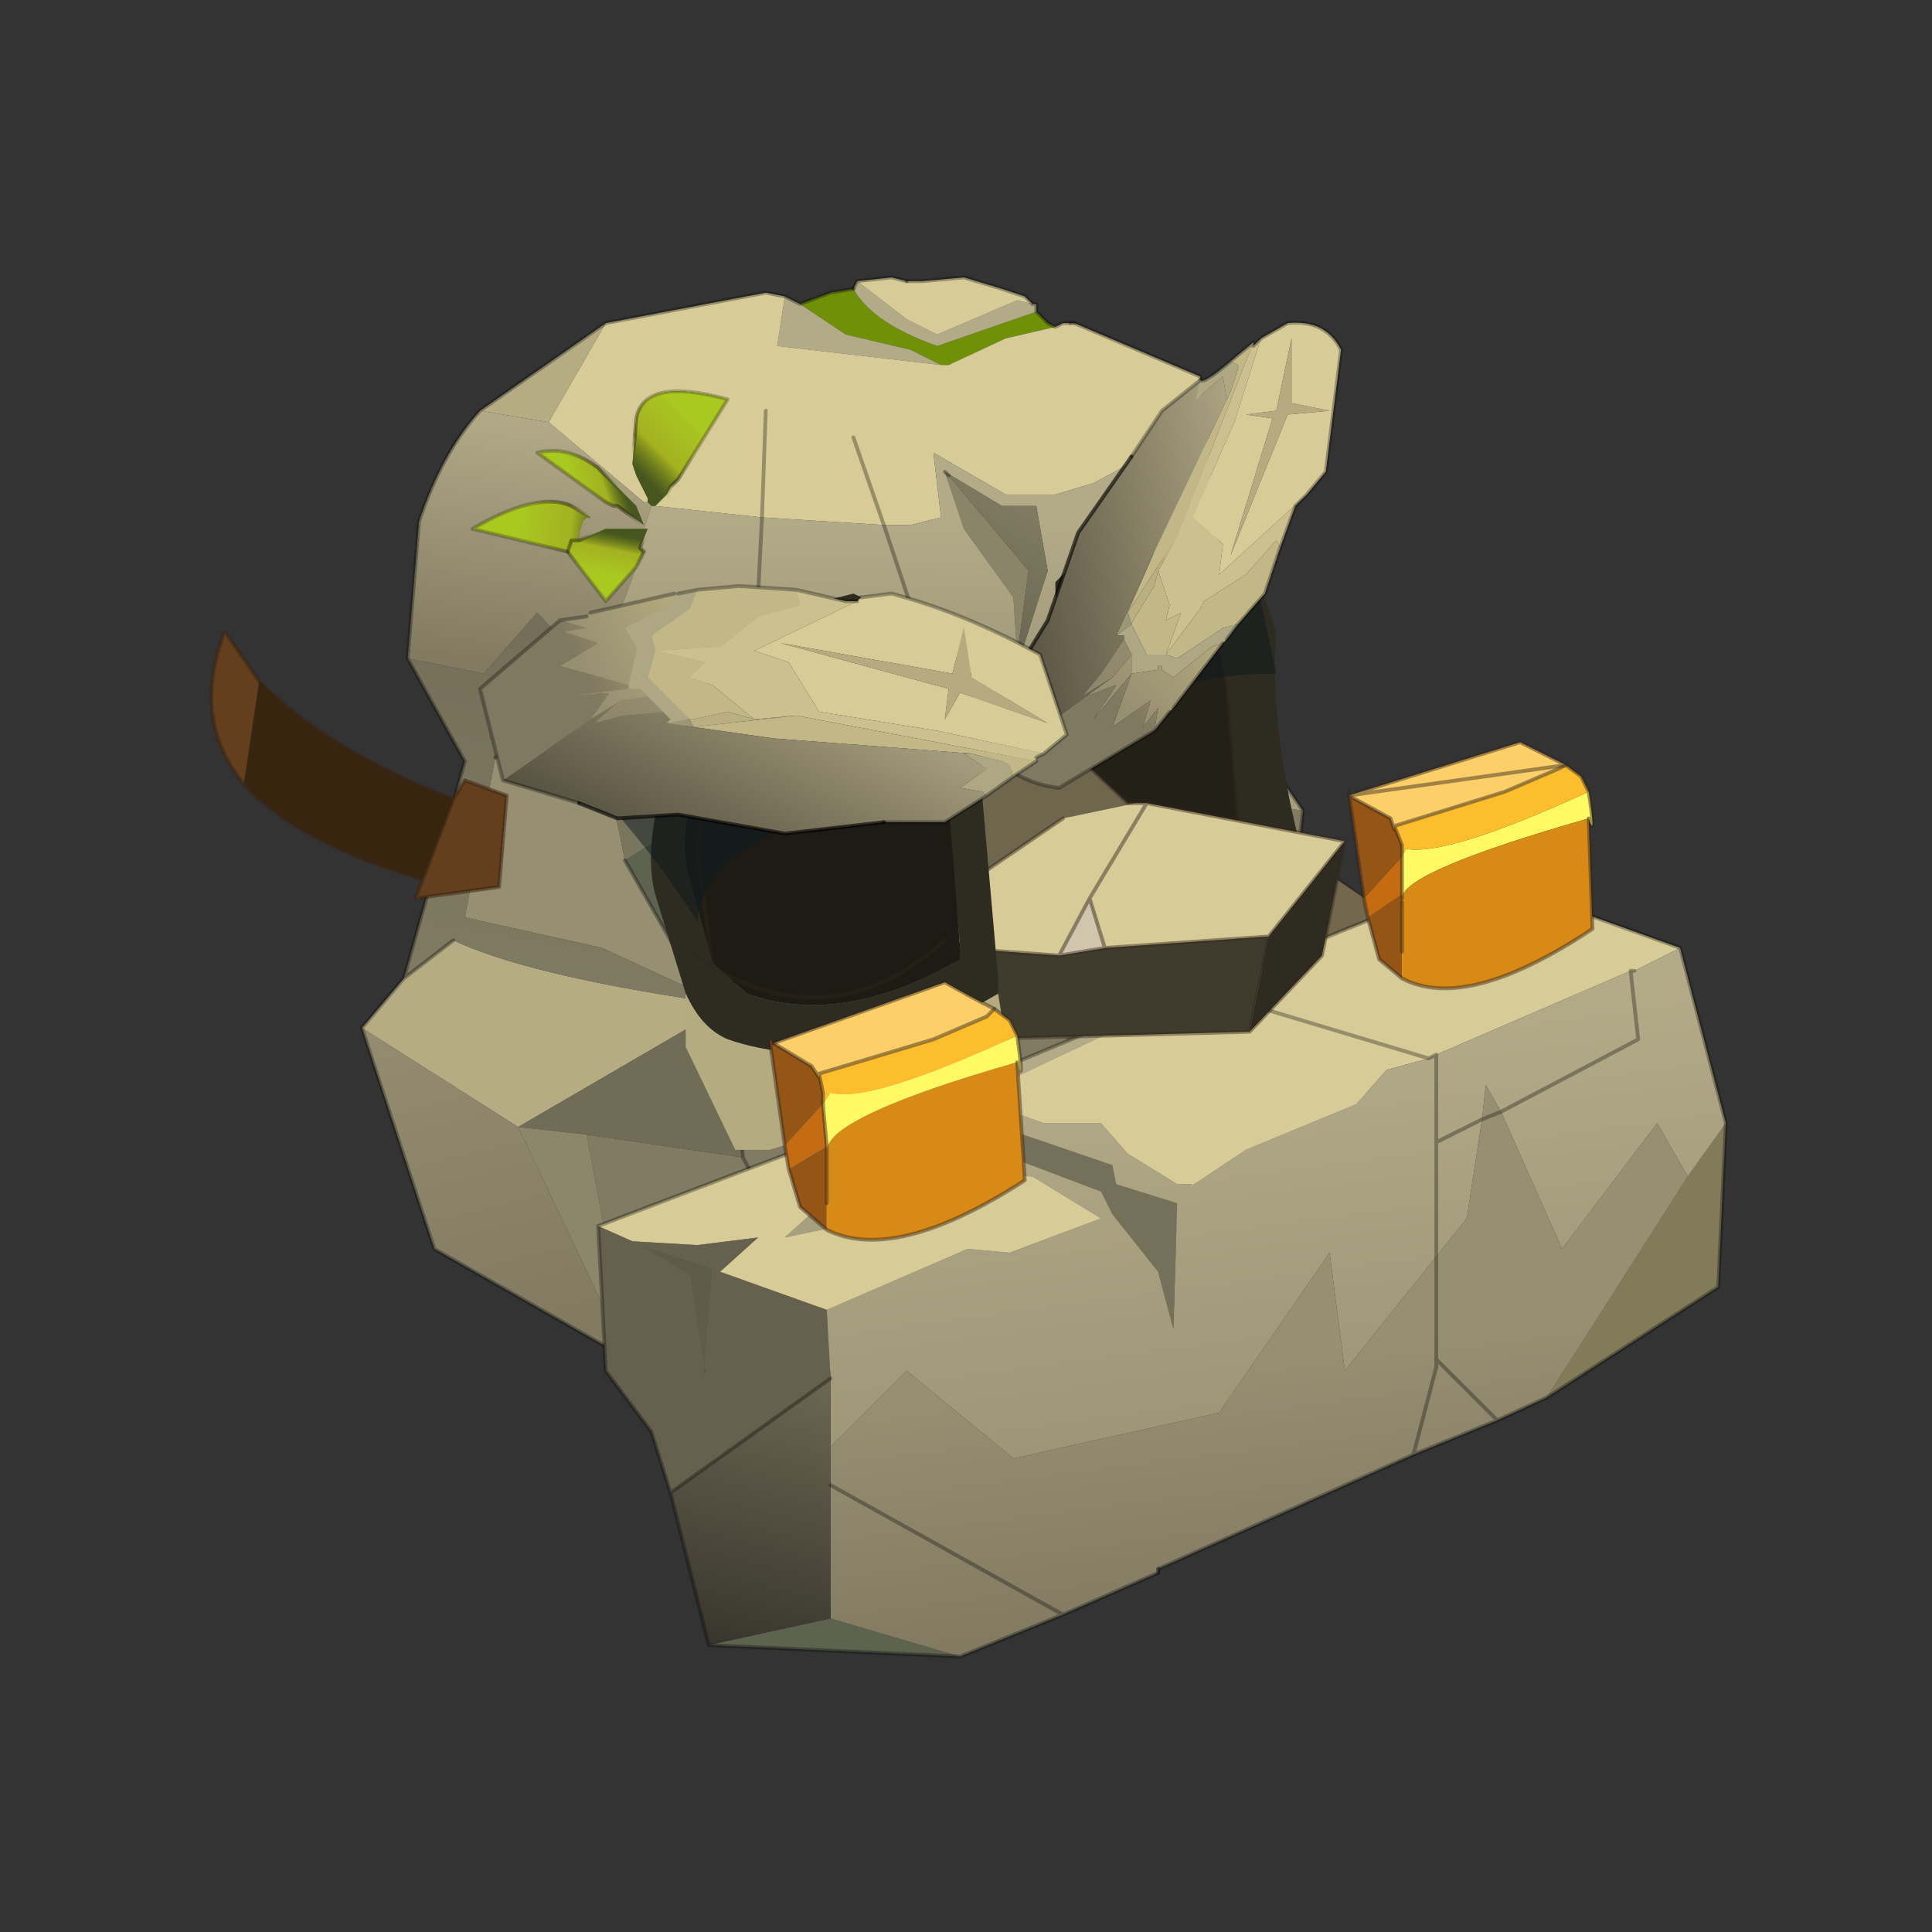 <?xml version="1.0" encoding="UTF-8" standalone="no"?>
<svg xmlns:xlink="http://www.w3.org/1999/xlink" height="440.0px" width="440.0px" xmlns="http://www.w3.org/2000/svg">
  <rect width="100%" height="100%" fill="#333333" stroke="none"/>
  <g transform="matrix(10.0, 0.0, 0.0, 10.0, 0.0, 0.0)">
    <use height="44.0" transform="matrix(0.909, 0.0, 0.0, 0.909, 2.0, 2.0)" width="44.0" xlink:href="#sprite0"/>
  </g>
  <defs>
    <g id="sprite0" transform="matrix(1.0, 0.0, 0.0, 1.0, 0.0, 0.0)">
      <use height="44.0" transform="matrix(1.0, 0.0, 0.0, 1.0, 0.0, 0.0)" width="44.0" xlink:href="#shape0"/>
      <use height="18.1" transform="matrix(1.909, 0.0, 0.0, 1.909, 3.05, 4.75)" width="19.9" xlink:href="#sprite1"/>
    </g>
    <g id="shape0" transform="matrix(1.0, 0.0, 0.0, 1.0, 0.0, 0.0)">
      <path d="M44.0 44.0 L0.0 44.0 0.0 0.0 44.0 0.0 44.0 44.0" fill="#43adca" fill-opacity="0.0" fill-rule="evenodd" stroke="none"/>
    </g>
    <g id="sprite1" transform="matrix(1.0, 0.0, 0.0, 1.0, 0.0, 0.0)">
      <use height="18.1" transform="matrix(1.0, 0.0, 0.0, 1.0, 0.0, 0.0)" width="19.9" xlink:href="#sprite2"/>
    </g>
    <g id="sprite2" transform="matrix(1.0, 0.0, 0.0, 1.0, 7.45, 16.85)">
      <use height="18.1" transform="matrix(1.0, 0.0, 0.0, 1.0, -7.45, -16.85)" width="19.9" xlink:href="#shape1"/>
    </g>
    <g id="shape1" transform="matrix(1.0, 0.0, 0.0, 1.0, 7.45, 16.85)">
      <path d="M0.3 -16.5 L0.9 -16.1 1.75 -15.9 2.15 -15.7 2.25 -15.7 3.0 -16.05 3.65 -16.2 3.55 -16.25 3.4 -16.4 2.1 -15.95 Q1.25 -16.25 1.0 -16.7 L0.7 -16.65 0.3 -16.5" fill="#709107" fill-rule="evenodd" stroke="none"/>
      <path d="M0.1 -16.6 L0.0 -15.95 2.15 -15.7 1.75 -15.9 0.9 -16.1 0.3 -16.5 0.1 -16.6 M3.35 -16.5 L3.15 -16.55 2.1 -16.1 1.7 -16.3 1.05 -16.8 1.0 -16.7 Q1.25 -16.25 2.1 -15.95 L3.4 -16.4 3.4 -16.5 3.35 -16.5" fill="#b3ab88" fill-rule="evenodd" stroke="none"/>
      <path d="M2.15 -15.7 L0.0 -15.95 0.1 -16.6 -0.15 -16.65 -2.25 -16.25 -3.0 -14.95 -1.75 -13.9 -1.7 -13.9 -1.7 -13.95 -1.85 -14.25 -1.9 -14.4 -1.85 -15.0 Q-1.75 -15.55 -0.65 -15.25 L-1.3 -14.2 -1.35 -14.15 -1.4 -14.1 -1.45 -14.0 -1.6 -13.85 -0.2 -13.7 -0.15 -15.1 -0.2 -13.7 1.4 -13.6 1.75 -13.6 2.15 -13.7 2.05 -14.55 3.0 -14.0 3.65 -14.0 4.15 -14.15 5.55 -14.9 5.55 -15.55 3.9 -16.25 3.85 -16.25 3.75 -16.25 3.65 -16.2 3.0 -16.05 2.25 -15.7 2.15 -15.7 M1.0 -14.75 L1.4 -13.6 1.0 -14.75 M1.05 -16.8 L1.7 -16.3 2.1 -16.1 3.15 -16.55 3.35 -16.5 3.3 -16.55 3.25 -16.6 2.95 -16.7 2.45 -16.85 1.9 -16.8 1.7 -16.8 1.5 -16.85 1.05 -16.8" fill="#d7cc97" fill-rule="evenodd" stroke="none"/>
      <path d="M-2.25 -16.25 L-3.9 -15.1 -3.0 -14.95 -2.25 -16.25 M-4.9 -7.65 L-5.45 -7.0 -3.4 -5.7 -0.65 -7.3 -0.7 -7.35 -0.8 -7.35 -0.85 -7.25 -0.95 -7.35 Q-3.3 -7.7 -4.25 -8.15 L-4.9 -7.65 M-0.85 -7.25 L-0.65 -7.3 -0.85 -7.25" fill="#b6ac83" fill-rule="evenodd" stroke="none"/>
      <path d="M4.15 -3.85 L5.9 -4.2 6.45 -4.0 6.4 -4.85 5.55 -4.5 5.05 -4.25 4.15 -3.85 M5.9 -4.2 L6.4 -4.85 5.9 -4.2" fill="#525845" fill-rule="evenodd" stroke="none"/>
      <path d="M2.5 -10.15 L2.65 -10.85 -1.1 -11.25 -1.0 -10.85 -0.7 -9.7 0.0 -9.4 2.45 -10.15 2.5 -10.15 M4.0 -10.6 L4.15 -10.55 4.55 -10.55 5.5 -11.05 5.25 -11.7 4.85 -11.7 4.0 -11.0 4.0 -10.6" fill="#ffffe7" fill-rule="evenodd" stroke="none"/>
      <path d="M-1.0 -10.85 L-2.25 -10.7 -1.4 -10.65 -1.2 -9.7 -0.7 -8.65 0.0 -9.4 -0.7 -9.7 -1.0 -10.85" fill="#7d806d" fill-rule="evenodd" stroke="none"/>
      <path d="M2.2 -14.3 L2.45 -13.55 3.1 -12.65 3.15 -11.9 3.3 -13.0 2.25 -14.25 2.2 -14.3" fill="#8a8468" fill-rule="evenodd" stroke="none"/>
      <path d="M-0.1 -2.4 L0.2 -2.4 1.25 -2.6 0.7 -3.15 -0.1 -2.4 M6.35 -10.65 L5.55 -12.0 5.5 -11.05 5.55 -12.0 5.4 -11.8 5.25 -11.7 5.5 -11.05 4.55 -10.55 4.15 -10.55 4.0 -10.6 2.5 -10.15 2.45 -10.15 0.0 -9.4 -0.7 -8.65 -0.1 -8.0 1.5 -9.15 3.1 -9.5 5.4 -10.1 6.35 -10.65" fill="#7b7d63" fill-rule="evenodd" stroke="none"/>
      <path d="M-1.95 -2.65 L-0.1 -2.4 0.7 -3.15 -0.45 -5.3 0.7 -3.15 1.25 -2.6 3.9 -3.3 4.15 -3.85 5.05 -4.25 3.7 -7.05 2.6 -6.7 2.7 -6.9 1.5 -7.4 1.45 -8.0 0.6 -7.9 1.5 -9.15 -0.1 -8.0 -0.75 -7.4 -0.7 -7.35 -0.6 -7.3 -0.45 -5.3 -2.5 -5.6 -1.95 -2.65 M6.45 -4.0 L7.85 -4.95 7.7 -6.65 6.75 -8.5 6.9 -9.85 5.4 -10.1 3.1 -9.5 4.25 -7.25 3.75 -7.05 5.35 -5.05 5.55 -4.5 6.4 -4.85 6.45 -4.0" fill="#807b62" fill-rule="evenodd" stroke="none"/>
      <path d="M6.9 -9.85 L6.35 -10.65 5.4 -10.1 6.9 -9.85" fill="#a6a07e" fill-rule="evenodd" stroke="none"/>
      <path d="M1.5 -9.15 L0.6 -7.9 1.45 -8.0 1.5 -7.4 2.7 -6.9 2.6 -6.7 3.7 -7.05 5.05 -4.25 5.55 -4.5 5.35 -5.05 3.75 -7.05 4.25 -7.25 3.1 -9.5 1.5 -9.15" fill="#757059" fill-rule="evenodd" stroke="none"/>
      <path d="M-0.7 -8.65 L-1.2 -9.7 -2.0 -9.2 -1.0 -7.45 -0.95 -7.35 -0.85 -7.25 -0.8 -7.35 -0.75 -7.4 -0.1 -8.0 -0.7 -8.65" fill="#5d634e" fill-rule="evenodd" stroke="none"/>
      <path d="M-0.6 -7.3 L-0.65 -7.3 -3.4 -5.7 -2.5 -5.6 -0.45 -5.3 -0.6 -7.3" fill="#706c56" fill-rule="evenodd" stroke="none"/>
      <path d="M-0.7 -7.35 L-0.65 -7.3 -0.6 -7.3 -0.7 -7.35" fill="#c3bc8d" fill-rule="evenodd" stroke="none"/>
      <path d="M-1.95 -2.65 L-2.5 -5.6 -3.4 -5.7 -1.95 -2.65" fill="#8c876b" fill-rule="evenodd" stroke="none"/>
      <path d="M-3.9 -15.1 Q-4.4 -14.55 -4.7 -13.65 L-4.85 -11.85 -3.85 -11.65 -3.15 -12.45 -2.3 -11.55 -2.25 -11.95 -1.85 -13.05 -2.25 -12.6 -2.75 -13.25 -4.0 -13.55 Q-3.15 -14.05 -2.7 -13.85 L-2.45 -13.7 -2.5 -13.7 -2.55 -13.65 -2.6 -13.5 -2.6 -13.4 -2.25 -13.55 -2.1 -13.55 -1.75 -13.55 -1.65 -13.85 -1.7 -13.9 -1.75 -13.9 -3.0 -14.95 -3.9 -15.1 M-2.35 -14.35 L-2.1 -14.1 -1.85 -13.85 -1.75 -13.6 -2.1 -13.85 -2.15 -13.85 -2.25 -13.9 -3.15 -14.55 Q-2.75 -14.65 -2.35 -14.35 M-2.45 -13.7 L-2.25 -13.55 -2.45 -13.7" fill="url(#gradient0)" fill-rule="evenodd" stroke="none"/>
      <path d="M5.55 -15.55 L5.55 -14.9 4.15 -14.15 3.65 -14.0 3.0 -14.0 2.05 -14.55 2.15 -13.7 1.75 -13.6 1.4 -13.6 1.85 -12.25 1.4 -13.6 -0.2 -13.7 -0.25 -12.7 -0.2 -13.7 -1.6 -13.85 -1.65 -13.85 -1.75 -13.55 -1.7 -13.55 -1.8 -13.3 -1.75 -13.25 -1.85 -13.05 -2.25 -11.95 -2.3 -11.55 -2.4 -10.75 -2.25 -10.7 -2.4 -10.75 -2.4 -10.7 -2.3 -10.7 -2.4 -10.7 -2.4 -10.75 -3.7 -10.55 -4.1 -8.45 -2.3 -8.05 -1.0 -7.45 -2.0 -9.2 -2.3 -10.7 -2.25 -10.7 -1.0 -10.85 -1.1 -11.25 2.65 -10.85 2.5 -10.15 4.0 -10.6 4.0 -11.0 4.85 -11.7 5.25 -11.7 5.3 -11.75 5.55 -12.0 5.3 -11.75 5.25 -11.7 5.4 -11.8 5.55 -12.0 5.9 -12.45 5.55 -15.55 M2.2 -14.3 L2.95 -13.85 3.4 -13.85 3.55 -13.0 3.15 -11.75 3.15 -11.9 3.1 -12.65 2.45 -13.55 2.2 -14.3 M5.3 -11.75 L5.4 -11.8 5.3 -11.75" fill="url(#gradient1)" fill-rule="evenodd" stroke="none"/>
      <path d="M-4.85 -11.85 L-4.1 -10.5 -4.9 -7.65 -4.25 -8.15 Q-3.3 -7.7 -0.95 -7.35 L-1.0 -7.45 -2.3 -8.05 -4.1 -8.45 -3.7 -10.55 -2.4 -10.75 -2.3 -11.55 -3.15 -12.45 -3.85 -11.65 -4.85 -11.85 M-1.2 -9.7 L-1.4 -10.65 -2.25 -10.7 -2.3 -10.7 -2.0 -9.2 -1.2 -9.7 M-0.7 -7.35 L-0.75 -7.4 -0.8 -7.35 -0.7 -7.35" fill="url(#gradient2)" fill-rule="evenodd" stroke="none"/>
      <path d="M-5.45 -7.0 L-4.5 -4.1 -1.95 -2.65 -3.4 -5.7 -5.45 -7.0" fill="url(#gradient3)" fill-rule="evenodd" stroke="none"/>
      <path d="M3.15 -11.9 L3.15 -11.75 3.55 -13.0 3.4 -13.85 2.95 -13.85 2.2 -14.3 2.25 -14.25 3.3 -13.0 3.15 -11.9" fill="url(#gradient4)" fill-rule="evenodd" stroke="none"/>
      <path d="M0.1 -16.6 L0.3 -16.5 M3.65 -16.2 L3.75 -16.25 3.85 -16.25 M3.9 -16.25 L5.55 -15.55 M1.4 -13.6 L1.0 -14.75 M0.1 -16.6 L-0.15 -16.65 -2.25 -16.25 -3.9 -15.1 Q-4.4 -14.55 -4.7 -13.65 L-4.85 -11.85 -4.1 -10.5 -4.9 -7.65 -5.45 -7.0 -4.5 -4.1 -1.95 -2.65 -0.1 -2.4 0.2 -2.4 1.25 -2.6 3.9 -3.3 4.15 -3.85 5.9 -4.2 6.45 -4.0 7.85 -4.95 7.7 -6.65 6.75 -8.5 6.9 -9.85 6.35 -10.65 5.55 -12.0 5.9 -12.45 5.55 -15.55 M-0.2 -13.7 L-0.25 -12.7 M-2.25 -11.95 L-2.3 -11.55 M-0.2 -13.7 L-0.15 -15.1 M-2.25 -10.7 L-2.4 -10.75 -2.3 -11.55 M0.0 -9.4 L-0.7 -8.65 -1.2 -9.7 M-1.4 -10.65 L-2.25 -10.7 -2.3 -10.7 -2.4 -10.7 -2.4 -10.75 -3.7 -10.55 M-1.0 -7.45 L-0.95 -7.35 M-4.25 -8.15 L-4.9 -7.65 M-0.1 -8.0 L-0.7 -8.65 M-0.8 -7.35 L-0.75 -7.4 -0.1 -8.0 1.5 -9.15 3.1 -9.5 5.4 -10.1 M5.05 -4.25 L4.15 -3.85 M-0.7 -7.35 L-0.6 -7.3 -0.65 -7.3 -0.85 -7.25 -0.8 -7.35 M-0.85 -7.25 L-0.95 -7.35 M-2.0 -9.2 L-1.0 -7.45 M-0.45 -5.3 L0.7 -3.15 -0.1 -2.4 M-0.6 -7.3 L-0.45 -5.3 M3.35 -16.5 L3.4 -16.5 3.4 -16.4 M1.7 -16.8 L1.9 -16.8 2.45 -16.85 2.95 -16.7 3.25 -16.6 3.3 -16.55 3.35 -16.5 M1.0 -16.7 L0.7 -16.65 0.3 -16.5 M3.65 -16.2 L3.55 -16.25 3.4 -16.4 M2.5 -10.15 L4.0 -10.6 4.15 -10.55 4.55 -10.55 5.5 -11.05 5.55 -12.0 5.3 -11.75 5.25 -11.7 4.85 -11.7 4.0 -11.0 4.0 -10.6 M5.55 -4.5 L5.05 -4.25 M5.55 -12.0 L5.4 -11.8 5.3 -11.75 M5.25 -11.7 L5.5 -11.05 M5.25 -11.7 L5.4 -11.8 M5.55 -4.5 L6.4 -4.85 5.9 -4.2 M6.4 -4.85 L6.45 -4.0 M0.7 -3.15 L1.25 -2.6 M1.4 -13.6 L1.85 -12.25" fill="none" stroke="#000000" stroke-linecap="round" stroke-linejoin="round" stroke-opacity="0.302" stroke-width="0.05"/>
      <path d="M3.85 -16.25 L3.9 -16.25 M1.0 -16.7 L1.05 -16.8 1.5 -16.85 1.7 -16.8 M2.25 -14.25 L2.2 -14.3" fill="none" stroke="#000000" stroke-linecap="round" stroke-linejoin="round" stroke-opacity="0.302" stroke-width="0.05"/>
      <path d="M-2.25 -13.55 L-2.45 -13.7" fill="none" stroke="url(#gradient5)" stroke-linecap="round" stroke-linejoin="round" stroke-width="0.05"/>
      <path d="M-1.9 -14.4 L-1.85 -14.25 -1.7 -13.95 -1.7 -13.9 -1.65 -13.85 -1.6 -13.85 -1.45 -14.0 -1.4 -14.1 -1.35 -14.15 -1.3 -14.2 -0.65 -15.25 Q-1.75 -15.55 -1.85 -15.0 L-1.9 -14.4" fill="url(#gradient6)" fill-rule="evenodd" stroke="none"/>
      <path d="M-2.75 -13.25 L-2.25 -12.6 -1.85 -13.05 -1.75 -13.25 -1.8 -13.3 -1.7 -13.55 -1.75 -13.55 -2.1 -13.55 -2.25 -13.55 -2.6 -13.4 -2.7 -13.4 -2.75 -13.25" fill="url(#gradient7)" fill-rule="evenodd" stroke="none"/>
      <path d="M-1.75 -13.6 L-1.85 -13.85 -2.1 -14.1 -2.35 -14.35 Q-2.75 -14.65 -3.15 -14.55 L-2.25 -13.9 -2.15 -13.85 -2.1 -13.85 -1.75 -13.6" fill="url(#gradient8)" fill-rule="evenodd" stroke="none"/>
      <path d="M-2.75 -13.25 L-2.7 -13.4 -2.6 -13.4 -2.6 -13.5 -2.55 -13.65 -2.5 -13.7 -2.45 -13.7 -2.7 -13.85 Q-3.15 -14.05 -4.0 -13.55 L-2.75 -13.25" fill="url(#gradient9)" fill-rule="evenodd" stroke="none"/>
      <path d="M-1.9 -14.4 L-1.85 -15.0 Q-1.75 -15.55 -0.65 -15.25 L-1.3 -14.2 -1.35 -14.15 -1.4 -14.1 -1.45 -14.0 -1.6 -13.85 -1.65 -13.85 -1.7 -13.9 -1.7 -13.95 -1.85 -14.25 -1.9 -14.4" fill="none" stroke="url(#gradient10)" stroke-linecap="round" stroke-linejoin="round" stroke-width="0.05"/>
      <path d="M-2.6 -13.4 L-2.25 -13.55 -2.1 -13.55 -1.75 -13.55 -1.7 -13.55 -1.8 -13.3 -1.75 -13.25 -1.85 -13.05 -2.25 -12.6 -2.75 -13.25 -2.7 -13.4 -2.6 -13.4" fill="none" stroke="url(#gradient11)" stroke-linecap="round" stroke-linejoin="round" stroke-width="0.05"/>
      <path d="M-1.75 -13.6 L-1.85 -13.85 -2.1 -14.1 -2.35 -14.35 Q-2.75 -14.65 -3.15 -14.55 L-2.25 -13.9 -2.15 -13.85 -2.1 -13.85 -1.75 -13.6" fill="none" stroke="url(#gradient12)" stroke-linecap="round" stroke-linejoin="round" stroke-width="0.05"/>
      <path d="M-2.45 -13.7 L-2.7 -13.85 Q-3.15 -14.05 -4.0 -13.55 L-2.75 -13.25" fill="none" stroke="url(#gradient13)" stroke-linecap="round" stroke-linejoin="round" stroke-width="0.05"/>
      <path d="M4.1 -8.35 Q3.7 -9.65 3.65 -12.85 L3.9 -13.1 3.95 -13.15 6.2 -13.2 6.55 -12.2 Q6.45 -10.95 6.9 -9.25 L6.5 -8.7 Q4.9 -8.1 4.1 -8.35" fill="#2e2b20" fill-rule="evenodd" stroke="none"/>
      <path d="M4.1 -8.35 Q4.9 -8.1 6.5 -8.7 L6.9 -9.25 8.0 -8.5 7.35 -8.05 4.7 -7.7 4.1 -8.35 M6.5 -8.7 L7.35 -8.05 6.5 -8.7" fill="#b5ab80" fill-rule="evenodd" stroke="none"/>
      <path d="M7.35 -8.05 L6.5 -8.7" fill="none" stroke="#32251b" stroke-linecap="round" stroke-linejoin="round" stroke-opacity="0.498" stroke-width="1.5"/>
      <path d="M4.05 -9.35 L6.05 -9.45 6.05 -9.7 5.9 -11.45 Q5.65 -13.05 4.85 -13.25 4.1 -13.2 3.9 -11.7 3.85 -10.3 4.05 -9.35" fill="#232018" fill-rule="evenodd" stroke="none"/>
      <path d="M4.05 -9.35 L6.05 -9.45 6.05 -9.7 5.9 -11.45 Q5.65 -13.05 4.85 -13.25 4.1 -13.2 3.9 -11.7" fill="none" stroke="#32251b" stroke-linecap="round" stroke-linejoin="round" stroke-opacity="0.451" stroke-width="0.05"/>
      <path d="M-2.35 -4.4 L-1.9 -4.2 -1.05 -4.15 -0.25 -4.25 -0.75 -3.8 0.65 -3.3 2.5 -4.1 3.05 -4.05 4.25 -4.5 3.35 -5.05 2.7 -5.1 2.75 -5.4 1.65 -5.65 0.8 -5.6 -2.35 -4.4 M11.85 -8.05 L9.2 -9.0 6.25 -7.8 5.9 -7.7 5.55 -7.5 2.8 -6.2 2.8 -6.0 3.5 -5.75 4.25 -5.75 4.6 -5.35 5.25 -4.95 5.45 -4.95 5.4 -4.9 6.15 -5.4 7.6 -6.0 8.0 -6.45 8.55 -6.6 8.65 -6.65 11.2 -7.75 11.25 -7.75 11.85 -8.05 M8.55 -6.6 L5.55 -7.5 8.55 -6.6 M1.55 -4.3 L1.05 -4.45 0.1 -4.25 0.6 -4.7 1.8 -4.8 1.55 -4.3" fill="#d7cc97" fill-rule="evenodd" stroke="none"/>
      <path d="M2.25 -6.15 L2.25 -5.65 2.75 -5.4 2.8 -5.4 4.25 -4.85 4.4 -4.55 5.0 -3.8 5.2 -3.05 5.25 -4.7 4.45 -4.95 4.4 -5.2 2.5 -5.85 2.25 -6.15" fill="#757059" fill-rule="evenodd" stroke="none"/>
      <path d="M1.55 -4.3 L1.8 -4.8 0.6 -4.7 0.1 -4.25 1.05 -4.45 1.55 -4.3" fill="#a6a07e" fill-rule="evenodd" stroke="none"/>
      <path d="M10.1 -2.15 L12.35 -3.6 12.45 -5.75 11.95 -5.05 10.1 -2.15" fill="#827b5a" fill-rule="evenodd" stroke="none"/>
      <path d="M2.3 -6.2 L2.25 -6.2 2.25 -6.15 2.3 -6.2" fill="#c3bc8d" fill-rule="evenodd" stroke="none"/>
      <path d="M-0.9 1.1 L2.4 1.25 0.7 0.75 -0.9 1.1" fill="#5d634e" fill-rule="evenodd" stroke="none"/>
      <path d="M0.8 -5.6 L1.65 -5.65 2.75 -5.4 2.7 -5.1 3.35 -5.05 4.25 -4.5 3.05 -4.05 2.5 -4.1 0.65 -3.3 0.7 -2.4 0.7 -1.5 1.7 -2.5 3.1 -1.35 5.8 -1.95 7.25 -4.05 7.45 -2.5 8.65 -4.0 8.65 -5.5 8.65 -6.65 8.65 -5.5 8.65 -4.0 9.05 -4.5 9.25 -5.8 9.3 -6.25 9.5 -5.9 11.3 -6.85 11.2 -7.75 11.3 -6.85 9.5 -5.9 10.3 -4.1 11.55 -5.75 11.95 -5.05 12.45 -5.75 11.85 -8.05 11.25 -7.75 11.2 -7.75 8.65 -6.65 8.55 -6.6 8.0 -6.45 7.6 -6.0 6.15 -5.4 5.4 -4.9 5.45 -4.95 5.25 -4.95 4.6 -5.35 4.25 -5.75 3.5 -5.75 2.8 -6.0 2.8 -6.2 5.55 -7.5 5.9 -7.7 2.3 -6.2 2.25 -6.15 2.5 -5.85 4.4 -5.2 4.45 -4.95 5.25 -4.7 5.2 -3.05 5.0 -3.8 4.4 -4.55 4.25 -4.85 2.8 -5.4 2.75 -5.4 2.25 -5.65 1.8 -5.8 1.0 -5.7 0.8 -5.6 M8.65 -5.5 L9.25 -5.8 8.65 -5.5" fill="url(#gradient14)" fill-rule="evenodd" stroke="none"/>
      <path d="M2.4 1.25 L3.75 0.7 5.0 0.15 5.0 0.1 8.35 -1.4 9.45 -1.85 10.1 -2.15 11.95 -5.05 11.55 -5.75 10.3 -4.1 9.5 -5.9 9.25 -5.8 9.5 -5.9 9.3 -6.25 9.25 -5.8 9.05 -4.5 8.65 -4.0 7.45 -2.5 7.25 -4.05 5.8 -1.95 3.1 -1.35 1.7 -2.5 0.7 -1.5 0.7 -1.0 0.7 0.75 2.4 1.25 M9.45 -1.85 L8.65 -2.65 8.65 -4.0 8.65 -2.65 8.65 -2.55 8.35 -1.4 8.65 -2.55 8.65 -2.65 9.45 -1.85 M3.75 0.7 L0.7 -1.0 3.75 0.7" fill="url(#gradient15)" fill-rule="evenodd" stroke="none"/>
      <path d="M0.65 -3.3 L-0.75 -3.8 -0.25 -4.25 -1.05 -4.15 -1.9 -4.2 -2.35 -4.4 -2.25 -2.5 -1.65 -1.7 -1.4 -0.9 0.7 -2.4 0.65 -3.3 M-0.85 -3.85 L-0.95 -2.45 -1.15 -3.75 -1.8 -4.15 -0.85 -3.85" fill="url(#gradient16)" fill-rule="evenodd" stroke="none"/>
      <path d="M-0.85 -3.85 L-1.8 -4.15 -1.15 -3.75 -0.95 -2.45 -0.85 -3.85" fill="url(#gradient17)" fill-rule="evenodd" stroke="none"/>
      <path d="M0.7 -2.4 L-1.4 -0.9 -0.9 1.1 0.7 0.75 0.7 -1.0 0.7 -1.5 0.7 -2.4" fill="url(#gradient18)" fill-rule="evenodd" stroke="none"/>
      <path d="M-2.35 -4.4 L0.8 -5.6 M0.7 -2.4 L-1.4 -0.9 -1.65 -1.7 -2.25 -2.5 -2.35 -4.4 M-1.4 -0.9 L-0.9 1.1 2.4 1.25 3.75 0.7 5.0 0.15 M5.0 0.1 L8.35 -1.4 9.45 -1.85 10.1 -2.15 12.35 -3.6 12.45 -5.75 11.85 -8.05 9.2 -9.0 6.25 -7.8 M5.9 -7.7 L2.3 -6.2 2.25 -6.2 2.25 -6.15 2.25 -5.65 1.8 -5.8 1.0 -5.7 0.8 -5.6 M9.5 -5.9 L11.3 -6.85 11.2 -7.75 11.25 -7.75 M8.55 -6.6 L8.65 -6.65 8.65 -5.5 8.65 -4.0 8.65 -2.65 8.65 -2.55 8.35 -1.4 M5.55 -7.5 L8.55 -6.6 M9.25 -5.8 L9.5 -5.9 M9.25 -5.8 L8.65 -5.5 M8.65 -2.65 L9.45 -1.85 M0.7 -1.0 L3.75 0.7" fill="none" stroke="#000000" stroke-linecap="round" stroke-linejoin="round" stroke-opacity="0.302" stroke-width="0.05"/>
      <path d="M5.0 0.15 L5.0 0.1 M6.25 -7.8 L5.9 -7.7" fill="none" stroke="#000000" stroke-linecap="round" stroke-linejoin="round" stroke-opacity="0.302" stroke-width="0.05"/>
      <path d="M3.65 -12.6 L3.95 -12.15 6.25 -13.05 6.55 -11.65 Q4.25 -11.65 4.1 -10.0 3.55 -10.9 3.65 -12.6" fill="#0d1a1f" fill-opacity="0.49" fill-rule="evenodd" stroke="none"/>
      <path d="M2.0 -11.1 L2.65 -9.0 3.75 -9.75 4.7 -9.95 4.6 -9.95 3.0 -11.45 2.0 -11.1" fill="#6e674e" fill-rule="evenodd" stroke="none"/>
      <path d="M2.65 -9.0 L2.4 -8.4 2.3 -8.05 3.7 -7.95 4.1 -8.7 4.3 -8.05 6.45 -8.2 7.45 -9.45 4.85 -9.95 4.7 -9.95 3.75 -9.75 2.65 -9.0 M4.85 -9.95 L4.1 -8.7 4.85 -9.95" fill="#d7cc97" fill-rule="evenodd" stroke="none"/>
      <path d="M2.0 -11.1 L1.8 -10.65 2.4 -8.4 2.65 -9.0 2.0 -11.1" fill="#302d22" fill-rule="evenodd" stroke="none"/>
      <path d="M4.3 -8.05 L3.7 -7.95 2.3 -8.05 2.5 -6.85 6.2 -6.95 6.45 -8.2 4.3 -8.05" fill="#403c2d" fill-rule="evenodd" stroke="none"/>
      <path d="M6.45 -8.2 L6.2 -6.95 7.15 -7.95 7.45 -9.45 6.45 -8.2" fill="#2e2b20" fill-rule="evenodd" stroke="none"/>
      <path d="M3.7 -7.95 L4.3 -8.05 4.1 -8.7 3.7 -7.95" fill="#d1c6ad" fill-rule="evenodd" stroke="none"/>
      <path d="M2.65 -9.0 L2.4 -8.4 1.8 -10.65 M4.7 -9.95 L4.6 -9.95 3.0 -11.45 M7.45 -9.45 L4.85 -9.95 4.7 -9.95 M3.75 -9.75 L2.65 -9.0 M4.3 -8.05 L3.7 -7.95 4.1 -8.7 4.3 -8.05 6.45 -8.2 6.2 -6.95 2.5 -6.85 2.3 -8.05 3.7 -7.95 M2.4 -8.4 L2.3 -8.05 M4.1 -8.7 L4.85 -9.95 M6.45 -8.2 L7.45 -9.45 7.15 -7.95 6.2 -6.95" fill="none" stroke="#33251b" stroke-linecap="round" stroke-linejoin="round" stroke-opacity="0.451" stroke-width="0.05"/>
      <path d="M0.1 -11.9 L0.9 -12.1 1.7 -11.75 2.15 -11.25 2.4 -8.05 2.4 -7.9 Q0.85 -7.0 -0.4 -7.45 L-0.85 -7.85 -1.15 -8.95 Q-1.4 -9.7 -0.7 -11.15 L0.1 -11.9 M2.9 -7.45 L2.9 -7.65 2.55 -11.65 2.0 -12.25 1.0 -12.7 0.0 -12.45 -1.0 -11.45 Q-1.85 -9.7 -1.6 -8.75 L-1.2 -7.45 Q-1.0 -7.0 -0.65 -6.85 0.95 -6.3 2.9 -7.45" fill="#2e2b20" fill-rule="evenodd" stroke="none"/>
      <path d="M2.9 -7.45 Q0.95 -6.3 -0.65 -6.85 -1.0 -7.0 -1.2 -7.45 L-1.2 -6.75 -0.55 -5.4 -0.1 -5.4 Q1.85 -6.0 3.05 -6.5 L2.9 -7.45" fill="#b5ab80" fill-rule="evenodd" stroke="none"/>
      <path d="M0.1 -11.9 L-0.7 -11.15 Q-1.4 -9.7 -1.15 -8.95 L-0.85 -7.85 -0.4 -7.45 Q0.85 -7.0 2.4 -7.9 L2.4 -8.05 2.15 -11.25 1.7 -11.75 0.9 -12.1 0.1 -11.9" fill="#1e1b15" fill-rule="evenodd" stroke="none"/>
      <path d="M1.75 -11.25 Q0.6 -13.3 -0.85 -10.95 L-1.05 -9.35 -0.85 -7.8 -1.15 -8.0 M2.2 -8.15 Q0.75 -6.85 -0.85 -7.8" fill="none" stroke="#32251b" stroke-linecap="round" stroke-linejoin="round" stroke-opacity="0.451" stroke-width="0.05"/>
      <path d="M0.6 -6.0 L0.65 -5.45 0.15 -5.15 0.1 -5.45 0.6 -6.0" fill="#c56c12" fill-rule="evenodd" stroke="none"/>
      <path d="M-0.05 -6.8 L0.45 -6.5 0.55 -6.35 0.55 -6.4 0.6 -6.15 0.6 -6.0 0.1 -5.45 -0.1 -6.85 -0.05 -6.8 M0.65 -5.45 L0.65 -5.4 0.65 -4.7 0.65 -4.35 0.3 -4.65 0.15 -5.15 0.65 -5.45" fill="#955515" fill-rule="evenodd" stroke="none"/>
      <path d="M0.6 -6.0 L0.7 -6.15 Q1.2 -6.0 3.15 -6.9 3.25 -6.2 3.15 -6.55 0.7 -5.85 0.65 -5.4 L0.65 -5.45 0.6 -6.0" fill="#fdfa63" fill-rule="evenodd" stroke="none"/>
      <path d="M0.55 -6.4 L2.05 -6.85 2.75 -7.15 2.85 -7.25 3.05 -7.1 3.15 -6.9 Q1.2 -6.0 0.7 -6.15 L0.6 -6.0 0.6 -6.15 0.55 -6.4" fill="#fdbe2d" fill-rule="evenodd" stroke="none"/>
      <path d="M0.65 -5.4 Q0.7 -5.85 3.15 -6.55 L3.25 -5.0 Q1.55 -3.9 0.65 -4.35 L0.65 -4.7 0.65 -5.4" fill="#d88a16" fill-rule="evenodd" stroke="none"/>
      <path d="M2.85 -7.25 L2.75 -7.15 2.05 -6.85 0.55 -6.4 0.55 -6.35 0.45 -6.5 -0.05 -6.8 2.2 -7.6 Q2.55 -7.4 2.85 -7.25" fill="#fdcf68" fill-rule="evenodd" stroke="none"/>
      <path d="M0.55 -6.4 L2.05 -6.85 2.75 -7.15 2.85 -7.25 M-0.05 -6.8 L0.45 -6.5 0.55 -6.35 0.55 -6.4 0.6 -6.15 0.6 -6.0 0.65 -5.45 0.65 -5.4 M3.15 -6.9 L3.05 -7.1 2.85 -7.25 M0.1 -5.45 L-0.1 -6.85 -0.05 -6.8 M3.15 -6.55 Q3.25 -6.2 3.15 -6.9 M0.15 -5.15 L0.3 -4.65 0.65 -4.35 M0.65 -4.7 L0.65 -5.4 M0.15 -5.15 L0.1 -5.45 M3.15 -6.55 L3.25 -5.0 Q1.55 -3.9 0.65 -4.35" fill="none" stroke="#32251b" stroke-linecap="round" stroke-linejoin="round" stroke-opacity="0.451" stroke-width="0.05"/>
      <path d="M2.85 -7.25 Q2.55 -7.4 2.2 -7.6 L-0.05 -6.8" fill="none" stroke="#32251b" stroke-linecap="round" stroke-linejoin="round" stroke-opacity="0.451" stroke-width="0.05"/>
      <path d="M-1.05 -8.4 Q-1.9 -9.75 -3.35 -11.1 L-1.75 -10.65 3.05 -11.2 2.55 -10.15 Q-0.9 -9.8 -1.05 -8.4" fill="#0d1a1f" fill-opacity="0.49" fill-rule="evenodd" stroke="none"/>
      <path d="M-4.65 -8.95 L-4.25 -10.0 Q-5.9 -10.65 -6.8 -11.55 L-7.0 -10.2 -6.9 -10.1 Q-6.2 -9.4 -4.65 -8.95" fill="#382510" fill-rule="evenodd" stroke="none"/>
      <path d="M-4.65 -8.95 L-4.75 -8.7 -3.65 -8.85 -3.55 -10.05 -4.1 -10.25 -4.25 -10.0 -4.65 -8.95 M-6.8 -11.55 L-7.25 -12.2 Q-7.7 -11.05 -7.0 -10.2 L-6.8 -11.55" fill="#633f1d" fill-rule="evenodd" stroke="none"/>
      <path d="M-4.25 -10.0 L-4.1 -10.25 -3.55 -10.05 -3.65 -8.85 -4.75 -8.7 -4.65 -8.95 -4.25 -10.0 Q-5.9 -10.65 -6.8 -11.55 L-7.25 -12.2 Q-7.7 -11.05 -7.0 -10.2 L-6.9 -10.1 Q-6.2 -9.4 -4.65 -8.95" fill="none" stroke="#382510" stroke-linecap="round" stroke-linejoin="round" stroke-opacity="0.502" stroke-width="0.05"/>
      <path d="M7.75 -8.45 L7.7 -8.7 8.2 -9.25 8.2 -8.75 7.75 -8.45" fill="#c56c12" fill-rule="evenodd" stroke="none"/>
      <path d="M7.5 -10.05 L8.05 -9.75 8.1 -9.6 8.1 -9.65 8.2 -9.4 8.2 -9.25 7.7 -8.7 7.5 -10.1 7.5 -10.05 M8.2 -7.65 L7.9 -7.9 7.75 -8.45 8.2 -8.75 8.2 -8.7 8.2 -8.65 8.2 -8.0 8.2 -7.65" fill="#955515" fill-rule="evenodd" stroke="none"/>
      <path d="M10.65 -10.1 Q10.75 -9.45 10.65 -9.75 8.2 -9.05 8.2 -8.7 L8.2 -8.75 8.2 -9.25 8.25 -9.35 Q8.8 -9.25 10.65 -10.1" fill="#fdfa63" fill-rule="evenodd" stroke="none"/>
      <path d="M8.1 -9.65 L9.55 -10.1 10.25 -10.4 10.35 -10.45 10.55 -10.3 10.65 -10.1 Q8.8 -9.25 8.25 -9.35 L8.2 -9.25 8.2 -9.4 8.1 -9.65" fill="#fdbe2d" fill-rule="evenodd" stroke="none"/>
      <path d="M10.65 -9.75 L10.7 -8.3 Q9.05 -7.2 8.2 -7.65 L8.2 -8.0 8.2 -8.65 8.2 -8.7 Q8.2 -9.05 10.65 -9.75" fill="#d88a16" fill-rule="evenodd" stroke="none"/>
      <path d="M7.5 -10.05 L9.75 -10.75 10.35 -10.45 10.25 -10.4 9.55 -10.1 8.1 -9.65 8.1 -9.6 8.05 -9.75 7.5 -10.05" fill="#fdcf68" fill-rule="evenodd" stroke="none"/>
      <path d="M7.5 -10.05 L8.05 -9.75 8.1 -9.6 8.1 -9.65 9.55 -10.1 10.25 -10.4 10.35 -10.45 10.55 -10.3 10.65 -10.1 Q10.75 -9.45 10.65 -9.75 L10.7 -8.3 Q9.05 -7.2 8.2 -7.65 L7.9 -7.9 7.75 -8.45 7.7 -8.7 7.5 -10.1 7.5 -10.05 M8.1 -9.65 L8.2 -9.4 8.2 -9.25 8.2 -8.75 8.2 -8.7 M8.2 -8.0 L8.2 -8.65" fill="none" stroke="#32251b" stroke-linecap="round" stroke-linejoin="round" stroke-opacity="0.451" stroke-width="0.05"/>
      <path d="M10.35 -10.45 L9.75 -10.75 7.5 -10.05 Z" fill="none" stroke="#32251b" stroke-linecap="round" stroke-linejoin="round" stroke-opacity="0.451" stroke-width="0.05"/>
      <path d="M6.75 -16.05 L6.55 -15.1 6.15 -15.05 6.5 -15.0 5.95 -13.2 6.7 -15.05 7.25 -15.1 6.75 -15.2 6.75 -16.05 M6.95 -14.0 L5.8 -12.95 5.85 -13.35 5.45 -13.7 6.0 -14.95 6.35 -16.05 6.7 -16.25 Q7.2 -16.3 7.4 -15.9 L7.2 -14.3 6.95 -14.0" fill="#d7cc97" fill-rule="evenodd" stroke="none"/>
      <path d="M5.0 -13.0 L5.25 -13.45 6.25 -16.0 6.25 -15.95 6.35 -16.05 6.0 -14.95 5.45 -13.7 5.85 -13.35 5.8 -12.95 6.95 -14.0 6.8 -13.85 6.6 -13.3 6.55 -13.4 6.15 -12.95 5.6 -12.6 5.55 -12.5 5.1 -11.9 5.3 -12.45 5.1 -12.35 5.15 -12.55 5.0 -13.0" fill="#ccc090" fill-rule="evenodd" stroke="none"/>
      <path d="M5.25 -13.45 L5.0 -13.0 4.95 -12.8 4.7 -12.4 4.65 -12.3 4.6 -12.45 5.25 -13.45" fill="#baaf81" fill-rule="evenodd" stroke="none"/>
      <path d="M5.25 -13.45 L4.6 -12.45 4.95 -13.25 5.95 -15.35 6.05 -15.65 6.05 -15.7 5.95 -15.75 6.25 -16.0 5.25 -13.45 M4.65 -12.3 L4.7 -12.4 4.95 -12.8 5.0 -13.0 5.15 -12.55 5.1 -12.35 5.3 -12.45 5.1 -11.9 5.55 -12.5 5.6 -12.6 6.15 -12.95 6.55 -13.4 6.6 -13.3 6.4 -12.7 6.05 -12.3 5.85 -12.25 5.25 -11.85 5.1 -11.9 4.85 -11.9 4.65 -12.3" fill="#c2b787" fill-rule="evenodd" stroke="none"/>
      <path d="M6.75 -16.05 L6.75 -15.2 7.25 -15.1 6.7 -15.05 5.95 -13.2 6.5 -15.0 6.15 -15.05 6.55 -15.1 6.75 -16.05" fill="#b5aa80" fill-rule="evenodd" stroke="none"/>
      <path d="M6.05 -12.3 L5.9 -12.1 5.85 -12.05 5.7 -12.0 5.2 -11.6 5.05 -11.7 5.05 -11.75 5.0 -11.75 5.0 -11.7 4.65 -11.65 4.65 -11.8 4.65 -11.9 4.55 -12.1 4.55 -12.15 4.45 -12.15 4.65 -12.3 4.85 -11.9 5.1 -11.9 5.25 -11.85 5.85 -12.25 6.05 -12.3 M5.55 -15.5 Q5.6 -15.45 5.95 -15.75 L6.05 -15.7 6.05 -15.65 5.95 -15.35 5.9 -15.25 5.85 -15.55 5.5 -15.25 5.55 -15.5" fill="#ada783" fill-rule="evenodd" stroke="none"/>
      <path d="M4.6 -12.45 L4.65 -12.3 4.45 -12.15 4.95 -13.25 4.6 -12.45" fill="#9c9776" fill-rule="evenodd" stroke="none"/>
      <path d="M5.85 -12.05 L5.2 -11.2 5.15 -11.15 4.95 -10.9 5.0 -11.2 4.8 -10.95 4.9 -11.3 4.4 -10.95 4.65 -11.65 5.0 -11.7 5.0 -11.75 5.05 -11.75 5.05 -11.7 5.2 -11.6 5.7 -12.0 5.85 -12.05 M4.65 -11.9 L4.65 -11.8 4.65 -11.65 4.15 -11.05 4.45 -11.5 4.05 -11.35 4.4 -11.6 4.65 -11.9" fill="url(#gradient19)" fill-rule="evenodd" stroke="none"/>
      <path d="M2.9 -10.5 L3.05 -11.3 3.15 -11.7 3.55 -12.35 3.95 -13.5 4.65 -14.5 5.05 -15.1 5.55 -15.5 5.5 -15.25 5.85 -15.55 5.9 -15.25 5.95 -15.35 4.95 -13.25 4.45 -12.15 4.55 -12.15 4.55 -12.1 4.25 -11.65 4.0 -11.35 4.4 -11.6 4.05 -11.35 2.9 -10.5" fill="url(#gradient20)" fill-rule="evenodd" stroke="none"/>
      <path d="M4.55 -12.1 L4.65 -11.9 4.4 -11.6 4.0 -11.35 4.25 -11.65 4.55 -12.1" fill="url(#gradient21)" fill-rule="evenodd" stroke="none"/>
      <path d="M4.95 -10.9 L3.7 -10.15 Q3.25 -10.2 2.9 -10.5 L4.05 -11.35 4.45 -11.5 4.15 -11.05 4.65 -11.65 4.4 -10.95 4.9 -11.3 4.8 -10.95 5.0 -11.2 4.95 -10.9" fill="url(#gradient22)" fill-rule="evenodd" stroke="none"/>
      <path d="M6.6 -13.3 L6.8 -13.85 6.95 -14.0 M6.35 -16.05 L6.25 -15.95 M6.35 -16.05 L6.7 -16.25 Q7.2 -16.3 7.4 -15.9 L7.2 -14.3 6.95 -14.0 M6.6 -13.3 L6.4 -12.7 6.05 -12.3 5.9 -12.1 M5.85 -12.05 L5.2 -11.2 M5.15 -11.15 L4.95 -10.9 3.7 -10.15 Q3.25 -10.2 2.9 -10.5 L3.05 -11.3 M4.65 -14.5 L5.05 -15.1 5.55 -15.5 Q5.6 -15.45 5.95 -15.75 L6.25 -16.0" fill="none" stroke="#000000" stroke-linecap="round" stroke-linejoin="round" stroke-opacity="0.302" stroke-width="0.05"/>
      <path d="M3.05 -11.3 L3.15 -11.7 3.55 -12.35 3.95 -13.5 4.65 -14.5" fill="none" stroke="#000000" stroke-linecap="round" stroke-linejoin="round" stroke-opacity="0.624" stroke-width="0.05"/>
      <path d="M3.55 -11.0 L2.4 -11.4 2.2 -11.05 2.25 -11.45 0.05 -12.05 2.3 -11.65 2.45 -12.25 2.55 -11.6 3.55 -11.0 M1.05 -12.6 L-0.3 -11.95 0.15 -11.8 0.55 -11.15 2.1 -10.9 3.5 -10.6 3.8 -10.85 3.45 -11.9 Q2.45 -12.45 1.5 -12.7 L1.1 -12.65 1.05 -12.6" fill="#d7cc97" fill-rule="evenodd" stroke="none"/>
      <path d="M-0.3 -11.05 L0.25 -11.1 3.4 -10.5 3.4 -10.55 3.5 -10.6 2.1 -10.9 0.55 -11.15 0.15 -11.8 -0.3 -11.95 1.05 -12.6 0.9 -12.6 0.25 -12.75 0.3 -12.55 -0.25 -12.4 -0.75 -12.0 -0.85 -12.0 -1.6 -11.95 -0.95 -11.8 -1.15 -11.6 -0.85 -11.5 -0.3 -11.05" fill="#ccc090" fill-rule="evenodd" stroke="none"/>
      <path d="M0.25 -11.1 L-0.3 -11.05 -0.65 -11.15 -1.1 -11.05 -1.15 -11.05 -1.1 -10.95 0.25 -11.1" fill="#baaf81" fill-rule="evenodd" stroke="none"/>
      <path d="M0.25 -11.1 L-1.1 -10.95 -0.05 -10.8 2.55 -10.6 2.95 -10.5 3.05 -10.45 3.1 -10.3 3.4 -10.5 0.25 -11.1 M-1.15 -11.05 L-1.1 -11.05 -0.65 -11.15 -0.3 -11.05 -0.85 -11.5 -1.15 -11.6 -0.95 -11.8 -1.6 -11.95 -0.85 -12.0 -0.75 -12.0 -0.25 -12.4 0.3 -12.55 0.25 -12.75 -0.5 -12.8 -1.05 -12.75 -1.15 -12.5 -1.65 -12.15 -1.6 -11.95 -1.7 -11.6 -1.15 -11.05" fill="#c2b787" fill-rule="evenodd" stroke="none"/>
      <path d="M3.55 -11.0 L2.55 -11.6 2.45 -12.25 2.3 -11.65 0.05 -12.05 2.25 -11.45 2.2 -11.05 2.4 -11.4 3.55 -11.0" fill="#b5aa80" fill-rule="evenodd" stroke="none"/>
      <path d="M-1.05 -12.75 L-1.3 -12.7 -1.35 -12.7 -1.4 -12.55 -2.0 -12.25 -1.85 -12.0 -1.85 -11.95 -1.95 -11.5 -1.95 -11.45 -1.8 -11.45 -1.7 -11.35 -1.5 -11.15 -1.4 -11.05 -1.45 -11.0 -1.15 -11.05 -1.7 -11.6 -1.6 -11.95 -1.65 -12.15 -1.15 -12.5 -1.05 -12.75 M2.75 -10.05 L3.1 -10.3 3.05 -10.45 2.95 -10.5 2.55 -10.6 2.45 -10.6 2.75 -10.4 2.4 -10.15 2.7 -10.1 2.75 -10.05" fill="#ada783" fill-rule="evenodd" stroke="none"/>
      <path d="M-1.1 -10.95 L-1.15 -11.05 -1.45 -11.0 -0.05 -10.8 -1.1 -10.95" fill="#9c9776" fill-rule="evenodd" stroke="none"/>
      <path d="M-1.35 -12.7 L-2.45 -12.45 -2.5 -12.4 -2.85 -12.35 -2.5 -12.25 -2.8 -12.2 -2.35 -12.05 -2.85 -11.75 -1.95 -11.5 -1.85 -11.95 -1.85 -12.0 -2.0 -12.25 -1.4 -12.55 -1.35 -12.7 M-1.7 -11.35 L-1.8 -11.45 -1.95 -11.45 -2.8 -11.35 -2.2 -11.4 -2.45 -11.05 -2.05 -11.3 -1.7 -11.35" fill="url(#gradient23)" fill-rule="evenodd" stroke="none"/>
      <path d="M-3.6 -10.25 L-2.6 -9.95 -2.1 -9.75 -1.3 -9.8 0.1 -9.55 1.4 -9.7 2.2 -9.7 2.75 -10.05 2.7 -10.1 2.4 -10.15 2.75 -10.4 2.45 -10.6 2.55 -10.6 -0.05 -10.8 -1.45 -11.0 -1.4 -11.05 -1.5 -11.15 -2.05 -11.1 -2.4 -11.0 -2.05 -11.3 -2.45 -11.05 -3.6 -10.25" fill="url(#gradient24)" fill-rule="evenodd" stroke="none"/>
      <path d="M-1.5 -11.15 L-1.7 -11.35 -2.05 -11.3 -2.4 -11.0 -2.05 -11.1 -1.5 -11.15" fill="url(#gradient25)" fill-rule="evenodd" stroke="none"/>
      <path d="M-2.85 -12.35 L-3.9 -11.45 -3.6 -10.25 -2.45 -11.05 -2.2 -11.4 -2.8 -11.35 -1.95 -11.45 -1.95 -11.5 -2.85 -11.75 -2.35 -12.05 -2.8 -12.2 -2.5 -12.25 -2.85 -12.35" fill="url(#gradient26)" fill-rule="evenodd" stroke="none"/>
      <path d="M0.25 -12.75 L0.9 -12.6 1.05 -12.6 M3.5 -10.6 L3.4 -10.55 M3.5 -10.6 L3.8 -10.85 3.45 -11.9 Q2.45 -12.45 1.5 -12.7 L1.1 -12.65 M0.25 -12.75 L-0.5 -12.8 -1.05 -12.75 -1.3 -12.7 M-1.35 -12.7 L-2.45 -12.45 M-2.5 -12.4 L-2.85 -12.35 -3.9 -11.45 -3.6 -10.25 -2.6 -9.95 M1.4 -9.7 L2.2 -9.7 2.75 -10.05 3.1 -10.3 3.4 -10.5" fill="none" stroke="#000000" stroke-linecap="round" stroke-linejoin="round" stroke-opacity="0.302" stroke-width="0.05"/>
      <path d="M-2.6 -9.95 L-2.1 -9.75 -1.3 -9.8 0.1 -9.55 1.4 -9.7" fill="none" stroke="#000000" stroke-linecap="round" stroke-linejoin="round" stroke-opacity="0.624" stroke-width="0.05"/>
    </g>
    <linearGradient gradientTransform="matrix(3.0E-4, -0.002, 0.002, 3.0E-4, -3.25, -13.4)" gradientUnits="userSpaceOnUse" id="gradient0" spreadMethod="pad" x1="-819.2" x2="819.2">
      <stop offset="0.0" stop-color="#827b62"/>
      <stop offset="1.0" stop-color="#b3ab88"/>
    </linearGradient>
    <linearGradient gradientTransform="matrix(0.0, -0.002, 0.005, 1.0E-4, 1.9, -12.1)" gradientUnits="userSpaceOnUse" id="gradient1" spreadMethod="pad" x1="-819.2" x2="819.2">
      <stop offset="0.0" stop-color="#968f72"/>
      <stop offset="1.0" stop-color="#b3ab88"/>
    </linearGradient>
    <linearGradient gradientTransform="matrix(-4.0E-4, 0.003, -0.003, -5.0E-4, -3.0, -9.6)" gradientUnits="userSpaceOnUse" id="gradient2" spreadMethod="pad" x1="-819.2" x2="819.2">
      <stop offset="0.0" stop-color="#756f59"/>
      <stop offset="1.0" stop-color="#807b62"/>
    </linearGradient>
    <linearGradient gradientTransform="matrix(6.0E-4, 0.003, -0.002, 5.0E-4, -4.1, -5.45)" gradientUnits="userSpaceOnUse" id="gradient3" spreadMethod="pad" x1="-819.2" x2="819.2">
      <stop offset="0.0" stop-color="#968f72"/>
      <stop offset="1.0" stop-color="#827b62"/>
    </linearGradient>
    <linearGradient gradientTransform="matrix(6.0E-4, -0.001, 0.001, 6.0E-4, 2.75, -13.1)" gradientUnits="userSpaceOnUse" id="gradient4" spreadMethod="pad" x1="-819.2" x2="819.2">
      <stop offset="0.0" stop-color="#696550"/>
      <stop offset="1.0" stop-color="#807b62"/>
    </linearGradient>
    <linearGradient gradientTransform="matrix(7.0E-4, -3.0E-4, -2.0E-4, -8.0E-4, -3.0, -13.4)" gradientUnits="userSpaceOnUse" id="gradient5" spreadMethod="pad" x1="-819.2" x2="819.2">
      <stop offset="0.396" stop-color="#242006" stop-opacity="0.271"/>
      <stop offset="0.816" stop-color="#000000" stop-opacity="0.392"/>
      <stop offset="1.0" stop-color="#000000" stop-opacity="0.0"/>
    </linearGradient>
    <linearGradient gradientTransform="matrix(-4.0E-4, 5.0E-4, -0.001, -0.001, -1.4, -14.6)" gradientUnits="userSpaceOnUse" id="gradient6" spreadMethod="pad" x1="-819.2" x2="819.2">
      <stop offset="0.0" stop-color="#a9c921"/>
      <stop offset="0.62" stop-color="#b0bf1e" stop-opacity="0.902"/>
      <stop offset="1.0" stop-color="#608006" stop-opacity="0.443"/>
    </linearGradient>
    <linearGradient gradientTransform="matrix(2.0E-4, -3.0E-4, -0.001, -2.0E-4, -2.1, -13.2)" gradientUnits="userSpaceOnUse" id="gradient7" spreadMethod="pad" x1="-819.2" x2="819.2">
      <stop offset="0.0" stop-color="#a9c921"/>
      <stop offset="0.62" stop-color="#b0bf1e" stop-opacity="0.902"/>
      <stop offset="1.0" stop-color="#608006" stop-opacity="0.443"/>
    </linearGradient>
    <linearGradient gradientTransform="matrix(5.0E-4, 3.0E-4, -2.0E-4, -6.0E-4, -2.35, -14.1)" gradientUnits="userSpaceOnUse" id="gradient8" spreadMethod="pad" x1="-819.2" x2="819.2">
      <stop offset="0.0" stop-color="#a9c921"/>
      <stop offset="0.62" stop-color="#b0bf1e" stop-opacity="0.902"/>
      <stop offset="1.0" stop-color="#608006" stop-opacity="0.443"/>
    </linearGradient>
    <linearGradient gradientTransform="matrix(7.0E-4, 1.0E-4, 1.0E-4, -9.0E-4, -2.85, -13.45)" gradientUnits="userSpaceOnUse" id="gradient9" spreadMethod="pad" x1="-819.2" x2="819.2">
      <stop offset="0.0" stop-color="#a9c921"/>
      <stop offset="0.62" stop-color="#b0bf1e" stop-opacity="0.902"/>
      <stop offset="1.0" stop-color="#608006" stop-opacity="0.443"/>
    </linearGradient>
    <linearGradient gradientTransform="matrix(-9.0E-4, -1.0E-4, -8.0E-4, -0.001, -1.25, -14.55)" gradientUnits="userSpaceOnUse" id="gradient10" spreadMethod="pad" x1="-819.2" x2="819.2">
      <stop offset="0.396" stop-color="#242006" stop-opacity="0.271"/>
      <stop offset="0.816" stop-color="#000000" stop-opacity="0.392"/>
      <stop offset="1.0" stop-color="#000000" stop-opacity="0.0"/>
    </linearGradient>
    <linearGradient gradientTransform="matrix(-5.0E-4, -5.0E-4, -0.001, -1.0E-4, -2.1, -13.1)" gradientUnits="userSpaceOnUse" id="gradient11" spreadMethod="pad" x1="-819.2" x2="819.2">
      <stop offset="0.396" stop-color="#242006" stop-opacity="0.271"/>
      <stop offset="0.816" stop-color="#000000" stop-opacity="0.392"/>
      <stop offset="1.0" stop-color="#000000" stop-opacity="0.0"/>
    </linearGradient>
    <linearGradient gradientTransform="matrix(4.0E-4, 0.0, -4.0E-4, -7.0E-4, -2.4, -14.1)" gradientUnits="userSpaceOnUse" id="gradient12" spreadMethod="pad" x1="-819.2" x2="819.2">
      <stop offset="0.396" stop-color="#242006" stop-opacity="0.271"/>
      <stop offset="0.816" stop-color="#000000" stop-opacity="0.392"/>
      <stop offset="1.0" stop-color="#000000" stop-opacity="0.0"/>
    </linearGradient>
    <linearGradient gradientTransform="matrix(7.0E-4, -3.0E-4, -2.0E-4, -8.0E-4, -3.0, -13.4)" gradientUnits="userSpaceOnUse" id="gradient13" spreadMethod="pad" x1="-819.2" x2="819.2">
      <stop offset="0.396" stop-color="#242006" stop-opacity="0.271"/>
      <stop offset="0.816" stop-color="#000000" stop-opacity="0.392"/>
      <stop offset="1.0" stop-color="#000000" stop-opacity="0.0"/>
    </linearGradient>
    <linearGradient gradientTransform="matrix(-4.0E-4, -0.004, 0.003, -4.0E-4, 6.8, -3.75)" gradientUnits="userSpaceOnUse" id="gradient14" spreadMethod="pad" x1="-819.2" x2="819.2">
      <stop offset="0.0" stop-color="#968f72"/>
      <stop offset="1.0" stop-color="#b3ab88"/>
    </linearGradient>
    <linearGradient gradientTransform="matrix(3.0E-4, 0.002, -0.004, 5.0E-4, 6.4, -1.05)" gradientUnits="userSpaceOnUse" id="gradient15" spreadMethod="pad" x1="-819.2" x2="819.2">
      <stop offset="0.0" stop-color="#968f72"/>
      <stop offset="1.0" stop-color="#827b62"/>
    </linearGradient>
    <linearGradient gradientTransform="matrix(0.414, 0.002, -0.002, 0.414, -80.45, -104.4)" gradientUnits="userSpaceOnUse" id="gradient16" spreadMethod="pad" x1="-819.2" x2="819.2">
      <stop offset="0.0" stop-color="#39362d"/>
      <stop offset="1.0" stop-color="#807b62"/>
    </linearGradient>
    <linearGradient gradientTransform="matrix(0.001, -0.003, 0.004, 0.001, -0.8, -1.6)" gradientUnits="userSpaceOnUse" id="gradient17" spreadMethod="pad" x1="-819.2" x2="819.2">
      <stop offset="0.0" stop-color="#696550"/>
      <stop offset="1.0" stop-color="#5e5a48"/>
    </linearGradient>
    <linearGradient gradientTransform="matrix(0.001, -0.003, 0.004, 0.001, -0.8, -1.6)" gradientUnits="userSpaceOnUse" id="gradient18" spreadMethod="pad" x1="-819.2" x2="819.2">
      <stop offset="0.0" stop-color="#39362d"/>
      <stop offset="1.0" stop-color="#807b62"/>
    </linearGradient>
    <linearGradient gradientTransform="matrix(6.0E-4, -7.0E-4, 1.0E-4, 1.0E-4, 5.3, -11.55)" gradientUnits="userSpaceOnUse" id="gradient19" spreadMethod="pad" x1="-819.2" x2="819.2">
      <stop offset="0.0" stop-color="#968f72"/>
      <stop offset="1.0" stop-color="#b3a97c"/>
    </linearGradient>
    <linearGradient gradientTransform="matrix(0.002, -0.002, 2.0E-4, 0.001, 4.65, -13.6)" gradientUnits="userSpaceOnUse" id="gradient20" spreadMethod="pad" x1="-819.2" x2="819.2">
      <stop offset="0.0" stop-color="#544f3f"/>
      <stop offset="1.0" stop-color="#b3ab88"/>
    </linearGradient>
    <linearGradient gradientTransform="matrix(0.003, -0.003, 8.0E-4, 7.0E-4, 4.75, -13.4)" gradientUnits="userSpaceOnUse" id="gradient21" spreadMethod="pad" x1="-819.2" x2="819.2">
      <stop offset="0.0" stop-color="#827b62"/>
      <stop offset="1.0" stop-color="#b3ab88"/>
    </linearGradient>
    <linearGradient gradientTransform="matrix(6.0E-4, -7.0E-4, 1.0E-4, 1.0E-4, 5.3, -11.55)" gradientUnits="userSpaceOnUse" id="gradient22" spreadMethod="pad" x1="-819.2" x2="819.2">
      <stop offset="0.0" stop-color="#807961"/>
      <stop offset="1.0" stop-color="#b3a97c"/>
    </linearGradient>
    <linearGradient gradientTransform="matrix(9.0E-4, -2.0E-4, -1.0E-4, -2.0E-4, -2.05, -12.35)" gradientUnits="userSpaceOnUse" id="gradient23" spreadMethod="pad" x1="-819.2" x2="819.2">
      <stop offset="0.0" stop-color="#968f72"/>
      <stop offset="1.0" stop-color="#b3a97c"/>
    </linearGradient>
    <linearGradient gradientTransform="matrix(0.003, -0.001, -0.002, -0.001, 0.35, -10.2)" gradientUnits="userSpaceOnUse" id="gradient24" spreadMethod="pad" x1="-819.2" x2="819.2">
      <stop offset="0.0" stop-color="#544f3f"/>
      <stop offset="1.0" stop-color="#b3ab88"/>
    </linearGradient>
    <linearGradient gradientTransform="matrix(0.004, -9.0E-4, -7.0E-4, -0.001, 0.1, -10.5)" gradientUnits="userSpaceOnUse" id="gradient25" spreadMethod="pad" x1="-819.2" x2="819.2">
      <stop offset="0.0" stop-color="#827b62"/>
      <stop offset="1.0" stop-color="#b3ab88"/>
    </linearGradient>
    <linearGradient gradientTransform="matrix(9.0E-4, -2.0E-4, -1.0E-4, -2.0E-4, -2.05, -12.35)" gradientUnits="userSpaceOnUse" id="gradient26" spreadMethod="pad" x1="-819.2" x2="819.2">
      <stop offset="0.0" stop-color="#807961"/>
      <stop offset="1.0" stop-color="#b3a97c"/>
    </linearGradient>
  </defs>
</svg>
